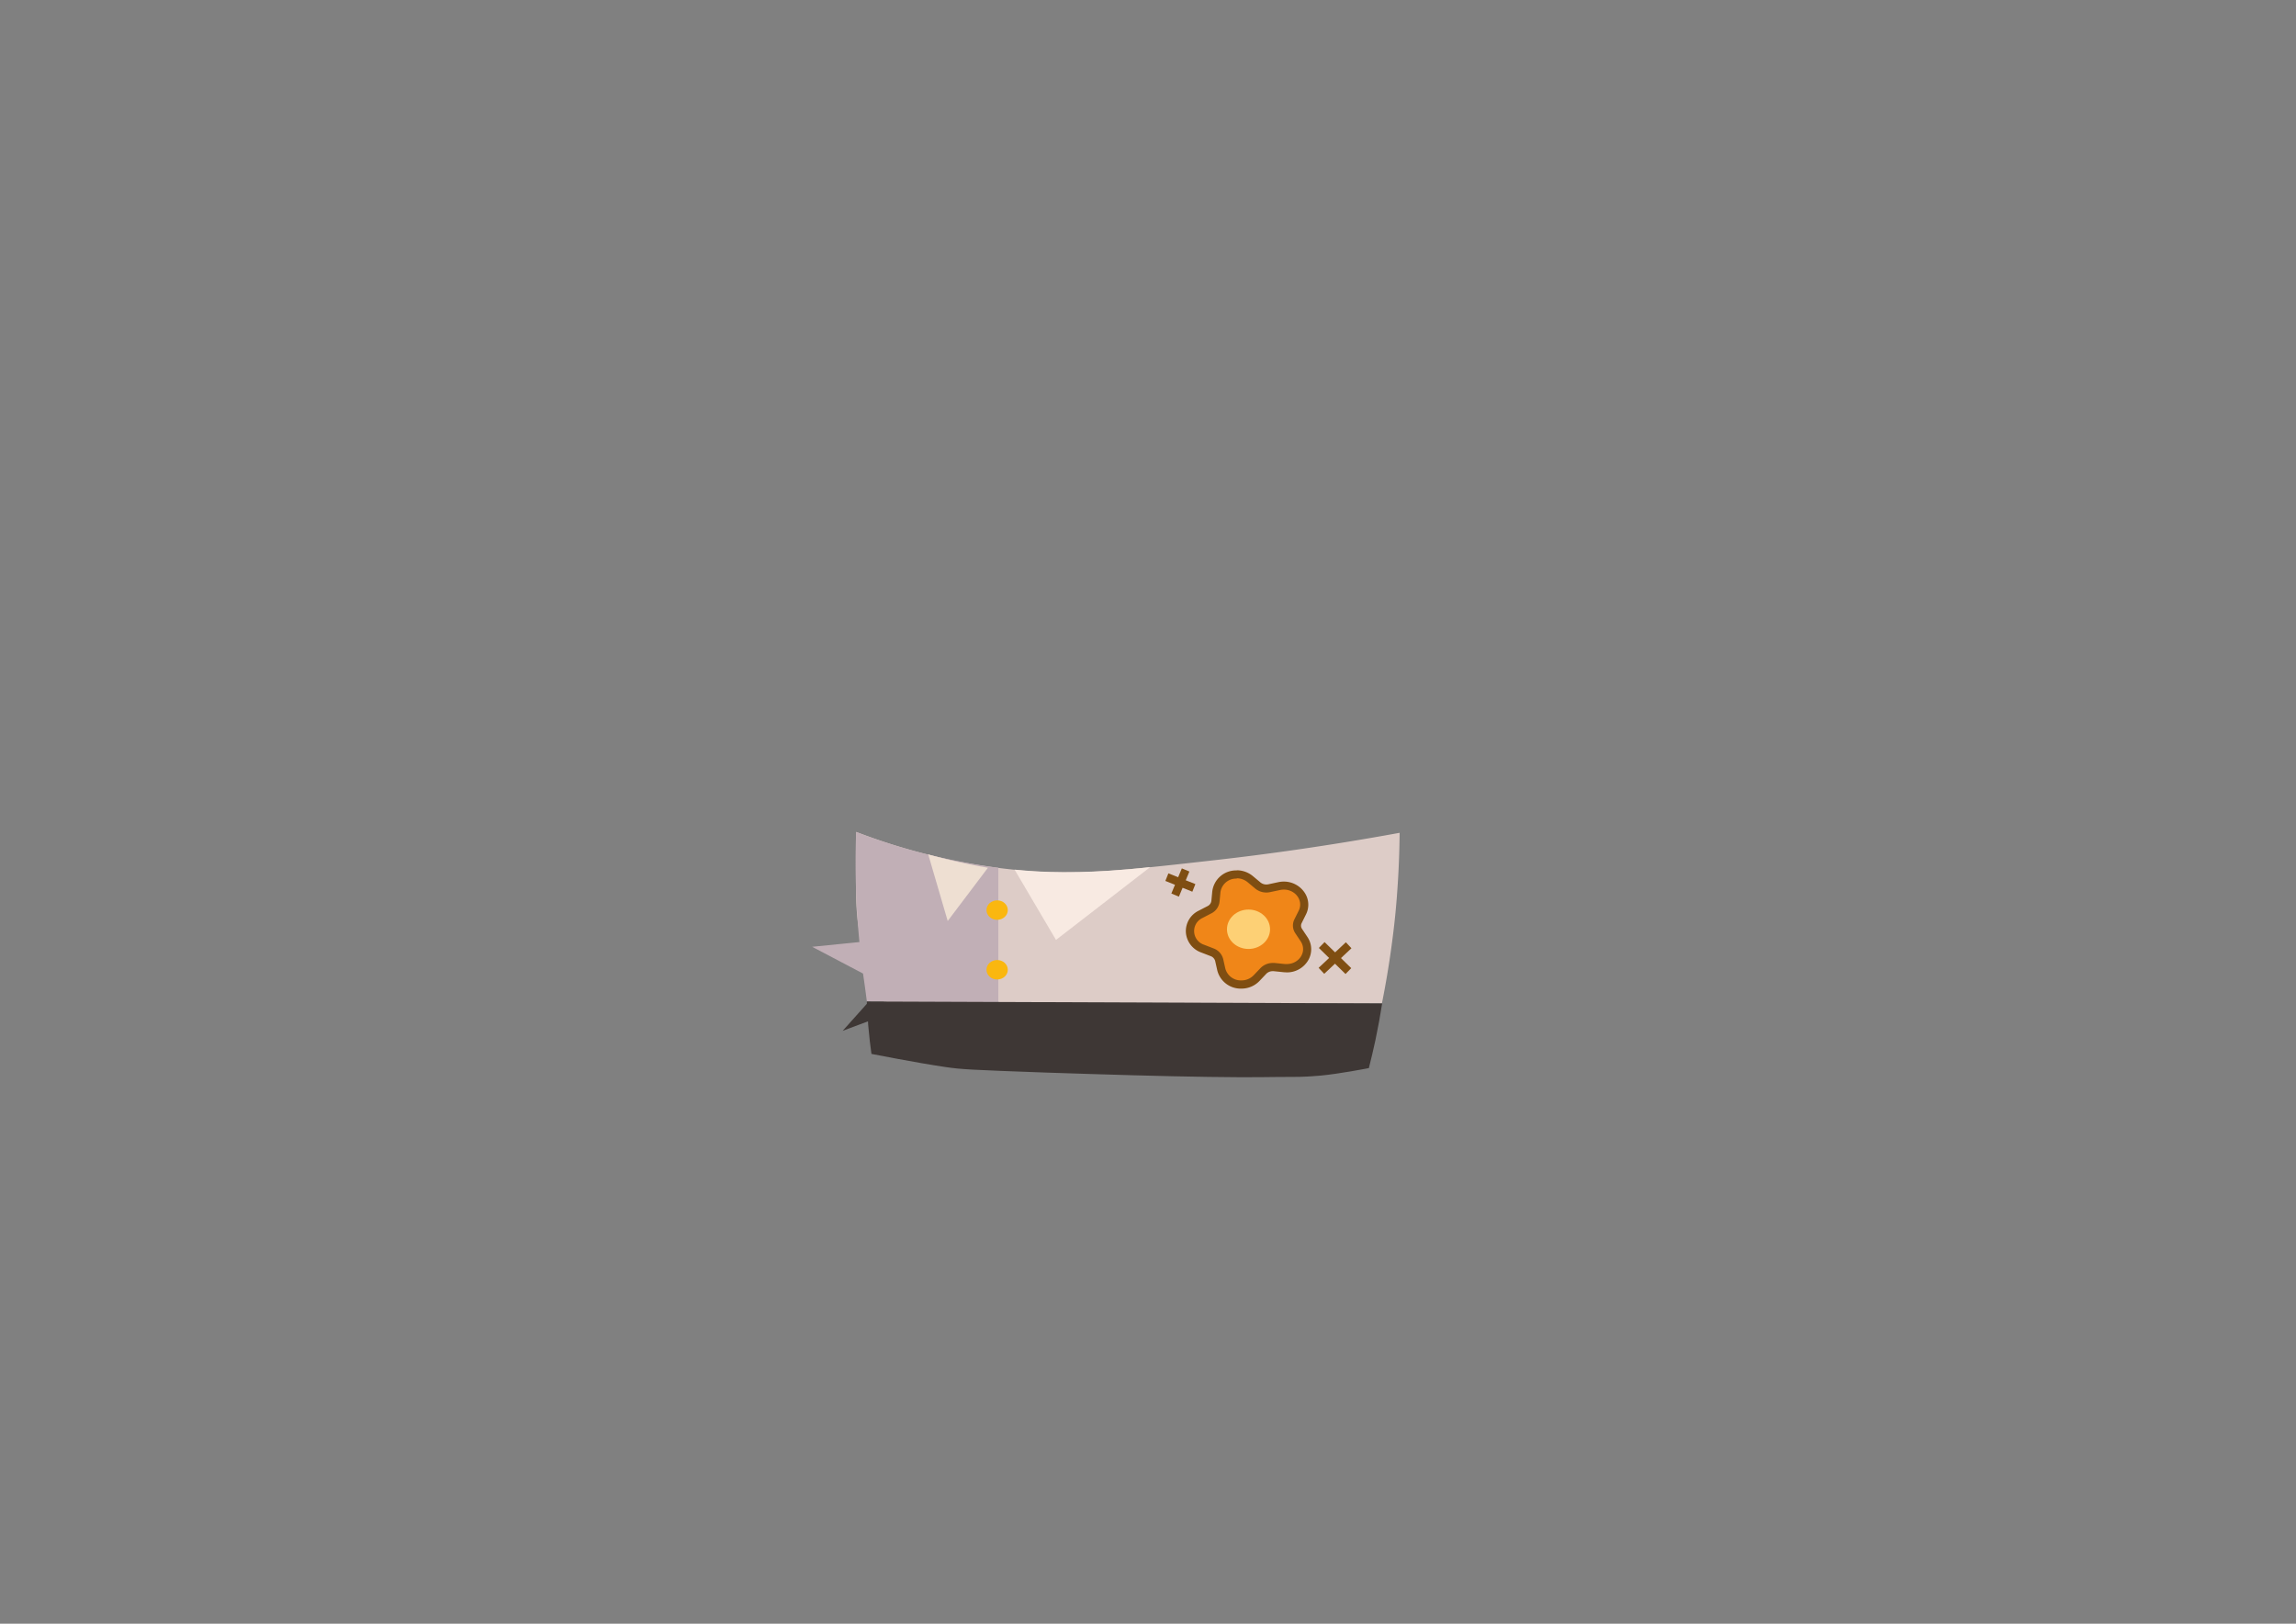 <svg id="Layer_2" data-name="Layer 2" xmlns="http://www.w3.org/2000/svg" viewBox="0 0 841.89 595.28"><rect x="0" y="0" width="841.89" height="595.28" fill="#808080" stroke="none"/><defs><style>.cls-1{fill:#ddccc7;}.cls-2{fill:#c1afb6;}.cls-3{fill:#f8eae2;}.cls-4{fill:#eedfd2;}.cls-5{fill:#fab70f;}.cls-6,.cls-9{fill:#f08618;}.cls-7{fill:#7f4e12;}.cls-8{fill:#fdd075;}.cls-9{stroke:#7f4e12;stroke-miterlimit:10;stroke-width:3px;}.cls-10{fill:#3e3735;}</style></defs><title>costume_2.2-01</title><g id="costume_2.2"><path class="cls-1" d="M512.65,322c.4-6.79.52-12.51.56-16.68-27.33,5-50.41,8.07-67.52,10-34.05,3.85-51.53,5.77-73.67,3.55A225.11,225.11,0,0,1,313.93,305V327.4a81.3,81.3,0,0,0,10.33,40.14l182.46.3c1.43-7.09,2.49-13.59,3.3-19.35C511.29,339.41,512.06,332.15,512.65,322Z"/><path class="cls-2" d="M313.93,305c-.26,7.07-.29,14.57,0,22.43.22,6.22.64,12.19,1.2,17.94l-17.33,1.74,18.65,9.81q.39,2.6.75,5.25c.24,1.69.45,3.36.66,5l48.2.38V318.13A226.45,226.45,0,0,1,313.93,305Z"/><path class="cls-3" d="M387.21,344.59l34.56-26.71c-11,1.27-19.77,1.68-25.87,1.81-8.64.18-14.67-.16-16.58-.28-3-.18-5.48-.4-7.3-.59Q379.63,331.71,387.21,344.59Z"/><path class="cls-4" d="M347.5,337.65l14.75-19.52a223.12,223.12,0,0,1-21.89-4.89Z"/><ellipse class="cls-5" cx="365.63" cy="333.65" rx="3.91" ry="3.57"/><ellipse class="cls-5" cx="365.63" cy="355.53" rx="3.91" ry="3.57"/><path class="cls-6" d="M455.16,360.84a7.34,7.34,0,0,1-7.37-5.55l-.76-3.4a4.13,4.13,0,0,0-2.61-2.87l-3.5-1.35a7,7,0,0,1-4.6-6.09,6.82,6.82,0,0,1,3.84-6.44l3.29-1.71a4,4,0,0,0,2.22-3.1l.32-3.45a7.3,7.3,0,0,1,7.5-6.37,7.66,7.66,0,0,1,5,1.79l2.8,2.34a4.82,4.82,0,0,0,3.09,1.08,4.54,4.54,0,0,0,1-.11l3.69-.78a8.28,8.28,0,0,1,1.71-.18,7.61,7.61,0,0,1,6.46,3.52,6.45,6.45,0,0,1,.3,6.4L476,337.72a3.58,3.58,0,0,0,.23,3.59l2,3a6.53,6.53,0,0,1,.32,6.76,7.52,7.52,0,0,1-6.68,3.87,8.59,8.59,0,0,1-.86-.05l-3.77-.38a4.36,4.36,0,0,0-.51,0,4.74,4.74,0,0,0-3.44,1.42l-2.49,2.61A7.61,7.61,0,0,1,455.16,360.84Z"/><path class="cls-7" d="M453.49,322a6.22,6.22,0,0,1,4,1.44l2.8,2.34a6.36,6.36,0,0,0,4.05,1.43,6.19,6.19,0,0,0,1.35-.14l3.69-.78a6.88,6.88,0,0,1,1.4-.15c4.18,0,7.27,4,5.42,7.75l-1.57,3.15a5.05,5.05,0,0,0,.32,5.09l2,3c2.44,3.7-.55,8.3-5.1,8.3a5.58,5.58,0,0,1-.7,0l-3.77-.39-.67,0a6.24,6.24,0,0,0-4.53,1.89l-2.49,2.61a6.11,6.11,0,0,1-4.49,1.89,5.88,5.88,0,0,1-5.91-4.38l-.76-3.39a5.61,5.61,0,0,0-3.53-3.95l-3.49-1.35a5.28,5.28,0,0,1-.62-9.8l3.29-1.71a5.46,5.46,0,0,0,3-4.29l.33-3.45a5.81,5.81,0,0,1,6-5m0-3a8.78,8.78,0,0,0-9,7.73l-.33,3.45a2.48,2.48,0,0,1-1.41,1.91l-3.29,1.7a8.32,8.32,0,0,0-4.65,7.87,8.45,8.45,0,0,0,5.56,7.4l3.5,1.35a2.65,2.65,0,0,1,1.69,1.8l.76,3.4a8.83,8.83,0,0,0,8.83,6.72,9.1,9.1,0,0,0,6.67-2.82l2.48-2.62a3.28,3.28,0,0,1,2.36-.95l.36,0,3.77.39c.34,0,.68.05,1,.05a9,9,0,0,0,8-4.65,8,8,0,0,0-.39-8.3l-2-3a2.06,2.06,0,0,1-.14-2.1l1.57-3.16a7.92,7.92,0,0,0-.36-7.85,9.12,9.12,0,0,0-7.74-4.23,9.9,9.9,0,0,0-2,.21l-3.69.79a3.61,3.61,0,0,1-.73.07,3.38,3.38,0,0,1-2.12-.73l-2.8-2.34a9.29,9.29,0,0,0-5.94-2.14Z"/><ellipse class="cls-8" cx="457.8" cy="340.68" rx="7.9" ry="7.22"/><line class="cls-9" x1="434.74" y1="318.94" x2="430.89" y2="328.15"/><line class="cls-9" x1="427.87" y1="321.57" x2="437.76" y2="325.52"/><line class="cls-9" x1="494.52" y1="346.55" x2="484.53" y2="355.92"/><line class="cls-9" x1="484.64" y1="346.46" x2="494.42" y2="356.01"/><path class="cls-10" d="M317.86,367.16l0,.84L309,377.91l9.27-3.47c0,.8.11,1.61.18,2.42.29,3.34.66,6.52,1.09,9.52,0,0,17,3.34,27.32,4.84,5.63.82,8.76,1,36.61,2,23.4.78,42.71,1.35,59.47,1.59,18.19.27,21.86,0,30.63,0,2,0,3.83,0,5.79-.13,0,0,2.36-.12,5-.36,6.72-.64,16.61-2.55,17.57-2.74q1.26-4.94,2.41-10.28,1.47-7,2.46-13.42Z"/></g></svg>